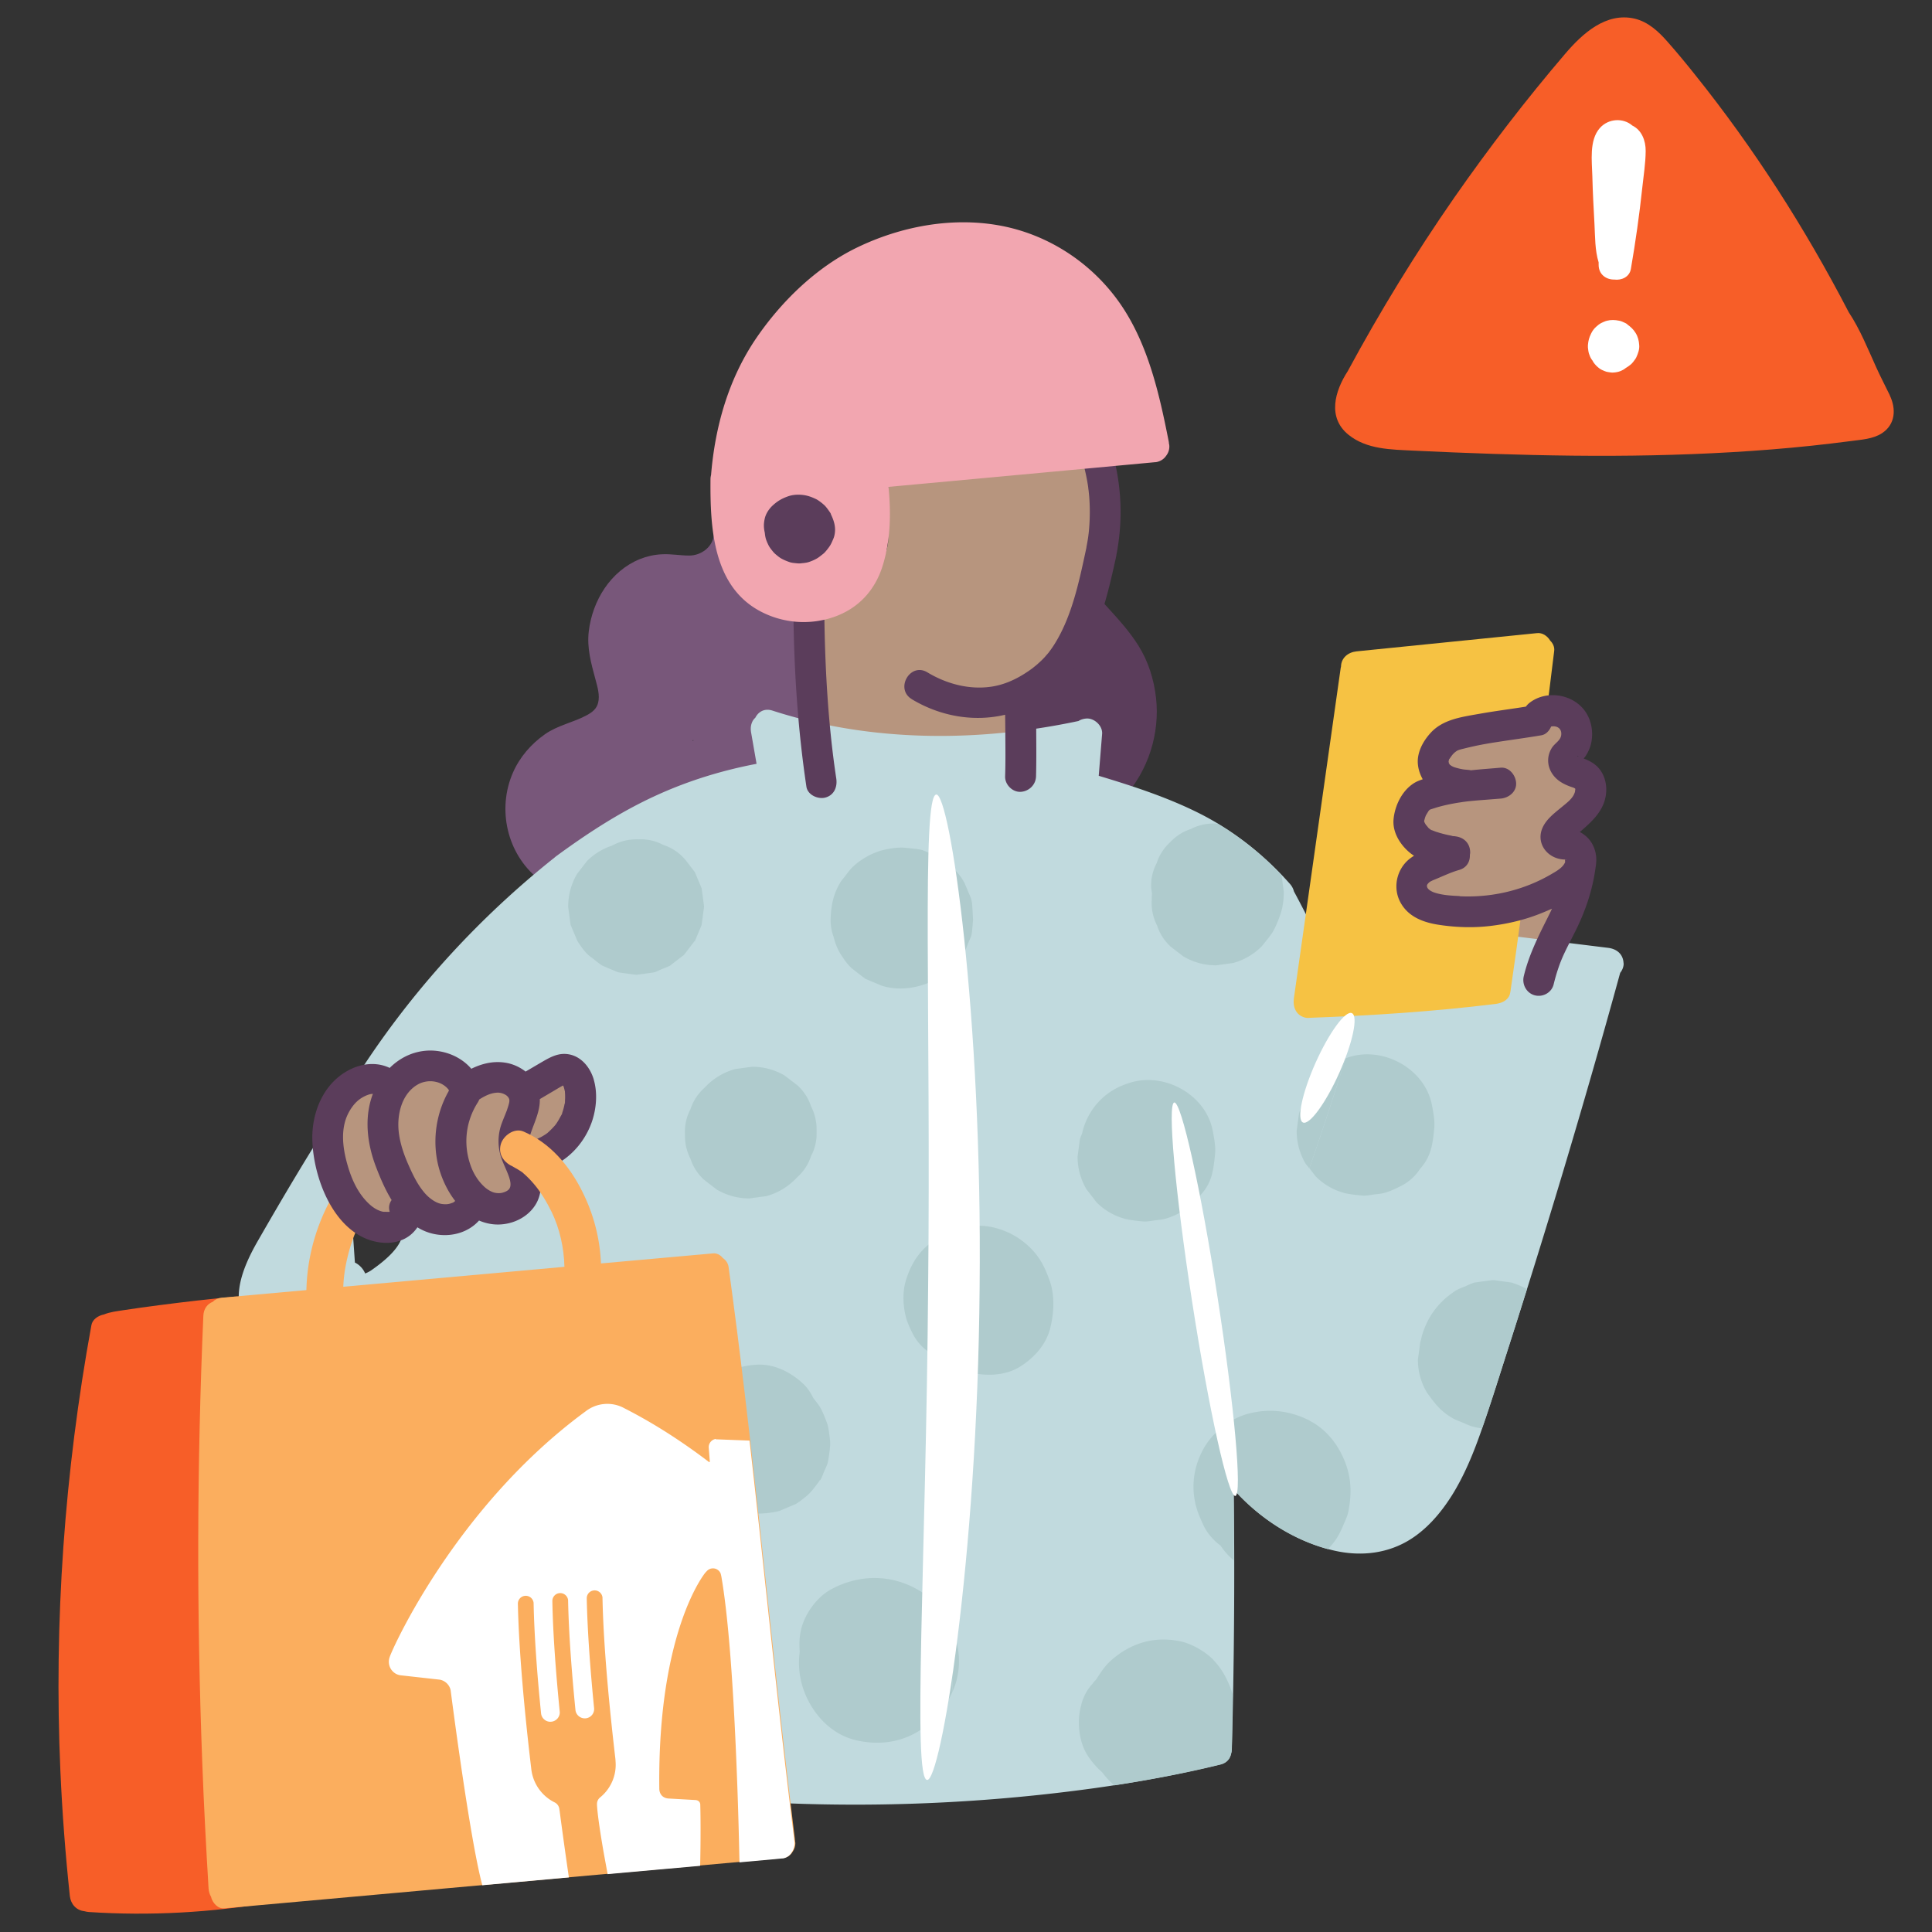 <svg id="Illustration" xmlns="http://www.w3.org/2000/svg" viewBox="0 0 200 200"><rect x="0" y="0" width="200" height="200" fill="#333333" stroke="none"/><defs><style>.cls-1{fill:none}.cls-4{fill:#f75e28}.cls-5{fill:#fff}.cls-6{fill:#fbae5e}.cls-7{fill:#c1dade}.cls-8{fill:#b7957e}.cls-9{fill:#afcbcd}.cls-10{fill:#5b3d5b}</style></defs><path class="cls-8" d="m156.58 97.11.25-2.73s3.65-.86 4.62-1.47 1.47.06.94 1.2-1.82 3.74-1.82 3.74l-4-.74Z"/><g id="Layer_9"><path class="cls-10" d="M119.67 72.23c-.22-1.92-.8-3.77-1.83-5.41-1.12-1.79-2.62-3.3-4.02-4.86-1.35-1.5-3.56.69-2.28 2.2-.31.26-.55.63-.67 1.14-.72 3.02-3.3 4-4.73 6.46-.96 1.66-.57 4.23 1.48 4.84.94.29 1.82-.1 2.58-.6.21-.14.41-.25.6-.36.34.58.94 1 1.75 1.03-.1.44-.2.88-.27 1.29-.22 1.22.6 2.3 1.59 2.69-.82 1.48 1.2 3.34 2.47 1.92 2.51-2.79 3.75-6.6 3.33-10.34Z"/><path d="M81.9 62.22c-1.41-.25-2.59-.66-3.67-1.67-.67-.63-1.13-1.73-2-2.16-.07-.04-.14-.06-.22-.09.58-.84.95-1.84 1.06-2.89.09-.85-.79-1.59-1.59-1.59-.93 0-1.5.73-1.59 1.59-.13 1.24-1.32 2.08-2.49 2.1-.97.01-1.93-.19-2.91-.13-.79.04-1.53.21-2.26.5-3.03 1.24-4.9 4.29-5.28 7.47-.21 1.74.25 3.34.7 5.01.2.75.46 1.6.27 2.38-.15.63-.6.98-1.14 1.28-1.41.77-3.03 1.05-4.37 1.99-1.43 1.01-2.6 2.35-3.31 3.97-1.66 3.79-.62 8.41 2.65 11.02.67.53 1.59.65 2.25 0 .55-.55.67-1.71 0-2.25h-.02c4.75-.25 7.58-4.83 11.74-6.69 3.38-1.51 9.69-.42 9.75-5.47 0-.58.1-1.95-.43-1.61.16-.13.34-.23.53-.31.77 2.09 4.38 1.87 4.29-.73-.11-3.19-.23-6.39-.34-9.58-.03-.9-.66-1.97-1.63-2.14ZM71.77 76.61s0 .04.01.06l-.1.03.08-.1Z" style="fill:#78577a"/></g><path class="cls-8" d="M84.56 77.18c.39-.09-.82-14.15-.82-14.15s4.26-.66 5.51-1.97 2.74-3.72 2.7-5.23c-.04-1.51 0-5.76 0-5.76l21.83-2.89s.83 8.96 0 11.62c-.83 2.66-.24 2.89-1.97 6.11s-3.69 5.29-3.69 5.29l-2.58 2.56.13 4.99-17.46-.79s-4.59.42-3.67.21ZM161.64 73.54c-.75 0-1.27.36-3.24 1.04-1.97.67-1.61 1.21-4.03 1.4-2.43.18-1.81-.82-3.66.5-1.85 1.33-2.28 1.91-.94 2.83 1.34.92 2.2.95 3.4 1.62 1.2.67 2.66-.11.73.71-1.93.82-4.32.71-5.21 1.33-.89.61-2.04.84-2.2 1.97-.16 1.13.91 1.24 2.2 2.14 1.29.9.88 1.5 1.62 1.5s.6.92-.89.9-.61.62-1.93 1.38c-1.33.76-2.2.7-.99 1.81 1.21 1.1 3.27.83 6.34 1.28 3.08.44 4.68.05 7.04-1.28 2.36-1.33 3.82-1.08 3.66-2.85-.16-1.77.34-1.73-.93-2.75s-2-.13-.11-2.14c1.9-2.01 2.78-2.35 2.2-3.46-.58-1.11-1.03-.21-1.92-1.59-.88-1.38-.2-.82.1-2.61.3-1.78.75-2.14-.24-2.94l-.99-.79h.01Z"/><path class="cls-7" d="M24.9 133.69c-.15 2.28.48 4.65 1.76 6.55.46.69 1.43 1.06 2.19.57.69-.44 1.07-1.45.57-2.19-.19-.29-.37-.58-.53-.88a9.02 9.02 0 0 1-.22-.44c-.1-.23-.02-.06.03.07-.03-.09-.08-.18-.11-.27a9.05 9.05 0 0 1-.49-1.99l.06.43c-.08-.62-.1-1.23-.06-1.85.06-.84-.77-1.64-1.6-1.6-.91.04-1.54.7-1.6 1.6ZM137.84 103.27c-2.53 8.7-5.39 17.26-8.6 25.73-.3.81.34 1.76 1.12 1.97.9.25 1.66-.3 1.97-1.12 3.2-8.48 6.06-17.03 8.6-25.73.58-1.98-2.51-2.83-3.08-.85ZM57.24 132.22l-3.03 5.08c-.43.72-.18 1.79.57 2.19s1.73.2 2.19-.57l3.03-5.08c.43-.72.18-1.79-.57-2.19-.75-.4-1.73-.2-2.19.57Z"/><path class="cls-7" d="M168.07 99.72c-.04-.95-.7-1.49-1.6-1.6l-9.89-1.22c-.83-.1-1.64.81-1.6 1.6.02.53.25.93.59 1.2l-.79 3.35-15.44.74-3.7-.02v-2.86c.31 0 .6-.06.84-.21.79-.51.95-1.37.57-2.19-.96-2.11-2-4.19-3.1-6.23-.07-.27-.2-.53-.39-.75-2.68-3.04-5.89-5.58-9.52-7.39-3.25-1.62-6.78-2.77-10.3-3.83l.35-4.33c.07-.84-.79-1.64-1.6-1.6-.33.02-.61.11-.85.26-10.41 2.21-21.5 2.21-31.68-1.08-.84-.27-1.47.14-1.77.74-.11.1-.2.21-.27.33-.21.4-.24.79-.16 1.23l.56 3.21c-3.57.68-7.03 1.74-10.34 3.25-3.76 1.71-7.12 3.91-10.4 6.31-.09.07-.17.14-.25.21-.02.02-.05.03-.07.05-7.49 5.98-14.1 13.14-19.41 21.13a77.95 77.95 0 0 0-3.11 5.1c-2.82 4.36-5.46 8.83-8.05 13.34-1.73 3.01-3.39 7.04-.04 9.64.33.26.74.41 1.15.47l.23.85h-.01l2.16 1.34 14.51-1.34 16.05-.56 4.25 43.21c-.78.02-1.43.87-1.43 1.6 0 .96.74 1.48 1.6 1.6 15.96 2.14 32.34 2.04 48.28-.18 4.34-.61 8.65-1.4 12.9-2.44.65-.16.99-.59 1.1-1.09.04-.14.07-.29.08-.46.24-8.97.31-17.96.19-26.93 2.69 3.01 6.24 5.32 10.16 6.29 2.62.65 5.34.47 7.72-.86 1.99-1.12 3.53-2.92 4.73-4.83 1.22-1.96 2.13-4.14 2.9-6.31 1.02-2.87 1.92-5.79 2.85-8.7 1.96-6.1 3.86-12.21 5.7-18.34 2.06-6.88 4.05-13.78 5.95-20.71.23-.29.37-.65.36-.99ZM46.16 120.39c.09 1.47-1.26 3.26-2.19 4.29-.93 1.02-1.99 2.14-2.35 3.36s-1.63 2.37-3.17 3.45c-.22.15-.44.26-.65.34-.2-.49-.6-.91-1.06-1.13l-.24-3.47c-.06-.89-.63-1.5-1.31-1.74.38-1.13.66-2.02.7-2.28.12-.75-.14-1.4-.58-1.83.72-1.18 1.46-2.35 2.2-3.52 1.15-.2 1.53.36 2.95.19 1.48-.17.16 1 2.16-.17s1.92-.82 3.53-1.19c1.61-.37-.09 2.24 0 3.71Z"/><path class="cls-7" d="M96.45 79.31a855.036 855.036 0 0 1 2.51 81.64c-.13 7.68-.37 15.35-.7 23.02-.09 2.06 3.11 2.06 3.2 0 .6-13.6.88-27.22.82-40.84-.05-13.61-.43-27.24-1.13-40.83a802.9 802.9 0 0 0-1.5-22.98c-.07-.86-.69-1.6-1.6-1.6-.81 0-1.67.74-1.6 1.6Z"/><path class="cls-10" d="M82.13 63.02c.05 6.13.44 12.35 1.35 18.42.13.86 1.21 1.33 1.97 1.12.91-.25 1.25-1.11 1.12-1.97-.86-5.67-1.19-11.74-1.24-17.56-.02-2.06-3.22-2.06-3.2 0ZM115.33 47.52c-.2-.81-1.16-1.38-1.97-1.12-.81.26-1.34 1.1-1.12 1.97.17.69.31 1.38.41 2.07 0 .05.03.28.04.32l.06.59a20.572 20.572 0 0 1-.05 3.83s-.05.39-.04.32c-.05.38-.12.75-.19 1.12 0 .05-.01.09-.02.14-.74 3.44-1.48 7.05-3.3 9.94-.17.27-.35.53-.55.79l-.01.02c-.03.04-.06.08-.09.11-.11.13-.22.25-.32.37-.2.22-.42.44-.65.64-.1.1-.21.19-.32.28-.06.05-.27.21-.24.2-1.28.96-2.72 1.73-4.32 1.97-2.31.35-4.68-.29-6.65-1.48-1.77-1.07-3.38 1.7-1.62 2.77h-.01c2.97 1.79 6.44 2.39 9.68 1.62.01.64.02 1.28.02 1.92.01 1.48.03 2.98-.02 4.46-.03.84.75 1.64 1.6 1.6.84-.04 1.57-.7 1.6-1.6.04-1.48.03-2.97.02-4.46 0-1.05-.01-2.1-.06-3.15.22-.13.45-.26.67-.4 2.77-1.8 4.49-4.38 5.65-7.43.91-2.4 1.5-4.94 2.04-7.45 0-.03 0-.06.01-.09.63-3.28.56-6.63-.25-9.87Zm-6.73 19.99.03-.04c-.01.01-.02.03-.03.04Z"/><path d="M160.46 66.29c-.29-.46-.79-.81-1.34-.75l-18.7 1.89c-.86.09-1.59.67-1.6 1.59 0 .04-.03.07-.03.11l-3.87 27.33-.98 6.9c-.12.86.21 1.72 1.12 1.97.18.05.38.06.58.03h.02c6.41-.23 12.78-.65 19.14-1.43.06 0 .11-.02.18-.03.03 0 .04 0 .06-.01.03 0 .06-.01.08-.02.58-.12 1.12-.49 1.22-1.11v-.03c.03-.1.04-.2.05-.3.39-2.67.76-5.35 1.12-8.03.11-.83-.81-1.64-1.6-1.6-.96.04-1.48.7-1.6 1.6v.09c-1.83.07-4.68.09-5.82-.44-1.74-.79-3.98-1.31-2.33-2.42 1.66-1.12 3.97-1.83 3.97-1.83s-1.38-1.71-2.59-2.72c-1.21-1.01-1.67-.89-1.05-2.14.62-1.25 4.4-3.57 5.32-3.34.92.22-3.03-2.98-3.03-2.98s-.38-1.52 1.93-2.13c1.52-.4 4.35-1.09 6.12-1.52.15.68.9 1.25 1.57 1.22.95-.04 1.49-.7 1.6-1.6.29-2.4.59-4.81.89-7.21.05-.4-.13-.79-.43-1.08Z" style="fill:#f6c243"/><path class="cls-10" d="M164.78 87.28c-.3-.5-.73-.89-1.24-1.15 1.39-1.19 2.73-2.41 2.74-4.4 0-.89-.32-1.8-.98-2.42-.4-.37-.86-.6-1.36-.79.07-.08.12-.14.16-.19.29-.43.51-.91.62-1.41.22-1.07.06-2.2-.52-3.13-1.19-1.89-3.98-2.42-5.79-1.09-.18.13-.33.28-.45.45-1.62.26-3.24.46-4.85.75-1.86.33-3.79.58-5.06 2.02-.6.67-1.08 1.48-1.24 2.38-.14.8.06 1.64.47 2.37-.33.11-.64.23-.92.41-1.23.78-1.97 2.32-2.1 3.73-.13 1.41.76 2.75 1.82 3.57l.3.21c-.19.11-.37.24-.55.39-1.27 1.08-1.66 2.95-.86 4.43.84 1.56 2.49 2.12 4.14 2.35 1.73.25 3.46.3 5.2.09 1.74-.21 3.51-.62 5.18-1.29.38-.15.77-.32 1.17-.49-.16.35-.33.69-.5 1.03-.97 1.93-1.92 3.85-2.42 5.96-.2.84.27 1.73 1.12 1.97.85.23 1.76-.27 1.97-1.12.14-.57.3-1.14.49-1.69.2-.59.29-.79.49-1.26.41-.9.88-1.78 1.32-2.66 1.04-2.11 1.74-4.22 2.05-6.54.02-.08.02-.17.04-.25v-.05c.09-.73-.03-1.49-.44-2.18ZM162.13 89s-.06-.01-.09-.03h.1V89Zm-.11-.07v.01Zm1.36-10.63v.03c-.25-.09-.01-.07 0-.03Zm-13.41.79s-.04-.02-.05-.02c.02 0 .03 0 .05.02Zm-2.52 6.05s-.01-.03-.01-.05v.05Zm-.01-.07v.01Zm.02-.17s0-.01 0 0Zm3.64 7.86c-.86-.04-1.81-.09-2.63-.37-.41-.15-.83-.42-.74-.77.02-.08.11-.17.21-.27.1-.1.41-.23.43-.24.88-.35 1.76-.79 2.67-1.05.82-.23 1.15-.9 1.12-1.56.02-.11.04-.22.03-.33-.04-.93-.7-1.52-1.6-1.6h.03c-.13-.03-.57.01-.15-.03-.11.01-.26-.04-.37-.06-.32-.06-.64-.14-.96-.23-.16-.04-.31-.1-.47-.14-.07-.02-.52-.21-.47-.17a.746.746 0 0 1-.12-.07c-.03-.02-.16-.12-.2-.16-.06-.06-.37-.49-.17-.17-.07-.11-.14-.21-.2-.32-.02-.03-.03-.06-.04-.08-.02-.04-.03-.08-.04-.12v-.04c.03-.13.07-.27.11-.4.02-.04.06-.16.09-.21.08-.14.17-.27.24-.4.03-.03.06-.07.09-.1.02-.02.04-.04.07-.06.01 0 .02 0 .03-.01.2-.07.41-.13.62-.2.77-.23 1.55-.39 2.35-.52.05 0 .39-.06.4-.06l.45-.06c.39-.04.78-.08 1.17-.11l2.3-.18c.83-.07 1.64-.69 1.6-1.6-.04-.81-.7-1.67-1.6-1.6-1.03.09-2.05.16-3.08.27-.08-.02-.17-.03-.25-.04-.44-.04-.43-.03-.8-.1-.13-.03-.27-.06-.4-.1-.04 0-.22-.07-.31-.09-.06-.03-.21-.1-.23-.11-.03-.02-.11-.08-.19-.13l-.09-.15c-.01-.02-.02-.03-.02-.03v-.04c0-.03-.02-.07-.02-.1 0-.05.01-.1.02-.13.02-.05.02-.08.02-.1.01-.01.03-.04.07-.09.25-.37.42-.61.83-.85.04-.01.14-.05.2-.07.19-.06.39-.1.58-.15.36-.09.72-.17 1.08-.25.72-.15 1.45-.28 2.19-.39 1.53-.24 3.06-.44 4.59-.7.49-.08.84-.46 1.03-.91.56-.11 1.11.16 1.05.85-.05.58-.62.84-.94 1.31-.57.86-.55 1.91.03 2.76.51.75 1.31 1.13 2.15 1.4.08.03.16.08.2.1 0 .03.02.07.01.11-.04.2 0 .18-.08.37-.22.59-.82 1.02-1.31 1.43-.68.56-1.47 1.15-1.9 1.95-.93 1.72.39 3.47 2.24 3.49-.02.1 0 .27.01.25-.23.58-.89.94-1.4 1.24-2.87 1.69-6.2 2.47-9.52 2.31Z"/><g id="Layer_5"><path d="M121 45.86v-.08c-.99-5.04-2.19-10.4-5.25-14.64-2.94-4.07-7.39-6.93-12.35-7.81-4.95-.88-10.19.12-14.69 2.3-4.21 2.04-7.85 5.59-10.46 9.43-2.84 4.19-4.23 9.1-4.64 14.1-.03.13-.06.27-.06.43-.04 4.92.21 11.02 5.1 13.66a9.574 9.574 0 0 0 7.73.6c2.52-.9 4.22-2.77 5-5.31.82-2.65.86-5.41.6-8.14 9.15-.84 18.3-1.69 27.44-2.54.02 0 .04 0 .06-.01.13 0 .25-.01.37-.05.39-.11.67-.33.87-.62.2-.26.33-.58.33-.96 0-.12-.02-.24-.05-.36Zm-37.76 7.57c-.05.1-.1.19-.16.29-.06.08-.14.15-.22.22-.04.03-.1.06-.15.08-.04.01-.08.03-.11.03h-.1l-.2-.06c-.04-.03-.09-.05-.13-.08l-.13-.13c-.02-.03-.03-.06-.05-.08 0-.01 0-.03-.01-.04v-.03c.03-.12.06-.25.1-.37.06-.11.11-.22.18-.32.08-.1.18-.19.27-.27.06-.04.13-.08.2-.11.03 0 .06-.01.08-.02h.07c.14-.01.28 0 .42 0h.03l.03.12v.32c-.03.15-.07.3-.12.44h.01Z" style="fill:#f2a6b0"/><path class="cls-10" d="M86.02 53.22c-.04-.1-.1-.18-.16-.27-.16-.22-.32-.46-.52-.65a5.2 5.2 0 0 0-.65-.51c-.09-.06-.18-.11-.29-.16-.56-.26-1.02-.4-1.66-.42-.39-.01-.81.04-1.19.18-.61.22-1.03.46-1.51.89-.41.36-.77.89-.88 1.43-.11.5-.11.89 0 1.39 0 .01 0 .03.01.04.02.19.04.37.09.56.07.27.19.53.31.77.13.25.32.47.49.68.06.07.13.14.2.2.21.18.43.37.68.5.24.13.51.24.77.33.27.1.58.11.86.14.1.01.2.01.3 0 .27-.03.59-.05.86-.14.25-.08.51-.19.75-.32.25-.13.47-.32.69-.49.08-.06.16-.13.23-.21.19-.21.37-.44.52-.67.06-.09.1-.18.15-.27.11-.25.25-.52.31-.8.18-.79-.03-1.49-.37-2.19Z"/></g><g id="Margins"><path class="cls-4" d="M195.64 40.93c-.46-.95-.95-1.88-1.39-2.85-.88-1.94-1.69-3.98-2.87-5.76-4.5-8.67-9.79-16.95-15.89-24.56-.93-1.17-1.88-2.32-2.87-3.44-.91-1.04-2-2.06-3.4-2.39-2.96-.69-5.4 1.54-7.17 3.61-4.08 4.77-7.91 9.76-11.5 14.91-4.01 5.77-7.69 11.78-11.03 17.97-1.34 2.06-2.14 4.8.08 6.59 1.9 1.53 4.41 1.52 6.73 1.64 5.49.26 10.98.46 16.48.52 5.49.06 10.98-.04 16.46-.36 2.76-.16 5.52-.38 8.27-.67 1.35-.15 2.7-.3 4.05-.48 1.08-.15 2.3-.2 3.24-.82 1.39-.92 1.47-2.51.8-3.91Z"/><path class="cls-5" d="M168.45 33.56c-.07-.05-.15-.1-.22-.13-.2-.09-.41-.2-.62-.23-.44-.09-.84-.11-1.29.01-.04.01-.08.03-.13.04-.15.06-.3.12-.45.2-.19.1-.36.24-.51.38-.21.18-.39.43-.51.68-.22.44-.3.75-.34 1.23v.23c.03.21.04.43.11.64.06.18.14.39.25.56.04.06.09.12.13.18l.06.12c.24.34.38.47.71.72.06.04.13.08.2.11.15.06.3.14.45.18.11.03.23.04.34.06.1.01.21.04.31.03.16 0 .34-.03.49-.06.21-.04.41-.13.6-.23.09-.05.18-.11.26-.18.19-.11.36-.23.55-.39.16-.14.29-.33.41-.49.06-.08.1-.15.14-.23.18-.4.34-.82.3-1.27-.03-.45-.13-.86-.37-1.25s-.51-.63-.88-.9h.01ZM168.97 12.99c-.93-.8-2.46-.75-3.36.27-1.12 1.27-.81 3.44-.77 5.01.04 1.65.13 3.3.22 4.94.07 1.31.04 2.69.43 3.95v.25c0 1.03.81 1.54 1.61 1.53.76.1 1.59-.26 1.73-1.11.48-2.79.88-5.6 1.18-8.41.13-1.24.34-2.52.35-3.78.01-1.09-.42-2.19-1.4-2.65Z"/></g><path class="cls-9" d="M98.59 100.15c.47-.46.91-.98 1.22-1.55.14-.27.26-.55.36-.84l.36-.84c.1-.3.16-1.2.2-1.72-.03-.56-.06-1.12-.1-1.67a4.99 4.99 0 0 0-.11-.53c-.22-.53-.45-1.06-.67-1.59-.01-.03-.03-.06-.05-.09-.28-.53-.68-1-1.1-1.43-.46-.46-.98-.87-1.55-1.18h-.02c.27 4.01.51 8.02.73 12.03 0 0 .01 0 .02-.01.24-.18.48-.37.72-.56ZM134.7 114.67c-.08.21-.18.4-.23.63l-.24 1.77c0 1.2.31 2.33.91 3.37.13.17.26.34.4.51 1.31-3.77 2.56-7.57 3.74-11.38-1.03.37-1.92.87-2.72 1.68a7.02 7.02 0 0 0-1.86 3.43ZM98.76 169.16c-.05 2.01-.11 4.02-.18 6.03.18-.42.34-.84.45-1.28.42-1.64.28-3.26-.27-4.75ZM71.93 97.43s.02-.03.02-.05c.22-.53.45-1.06.67-1.59v-.03s.02-.04.02-.06v-.03l.24-1.77v-.11l-.24-1.77v-.04c0-.02-.01-.04-.02-.05a78.6 78.6 0 0 0-.68-1.62c0-.02-.02-.03-.03-.05-.03-.05-1.01-1.33-1.06-1.37l-.05-.05c-.6-.65-1.32-1.11-2.15-1.38a4.93 4.93 0 0 0-2.57-.57c-.92-.03-1.77.16-2.57.57-.07.02-.12.06-.19.09-.96.33-1.82.85-2.55 1.58-.35.45-.7.9-1.04 1.35a6.63 6.63 0 0 0-.91 3.37v.06l.24 1.77v.03c0 .02.01.04.02.06.22.53.45 1.06.67 1.59 0 0 0 .02.01.03.33.51.67 1.03 1.11 1.44.18.17.45.36.62.48-.05-.03.61.51.81.62l.06.03c.1.05 1.52.66 1.62.68.02 0 .04.01.06.02.08.02 1.72.24 1.8.24h.06c.08 0 1.72-.22 1.8-.24.3-.08.39-.16.84-.35.18-.07.58-.22.85-.36 0 0 .02-.01.02-.02.45-.35.9-.7 1.35-1.04.01-.01.03-.02.04-.04l.02-.02 1.04-1.35s.02-.03.03-.05ZM72.86 122.11c.45.35.9.7 1.35 1.04 1.04.6 2.16.91 3.37.91l1.77-.24c1.13-.32 2.11-.89 2.94-1.71l.29-.29c.65-.6 1.11-1.32 1.38-2.15.42-.79.61-1.65.57-2.57.03-.92-.16-1.77-.57-2.57-.27-.83-.73-1.54-1.38-2.15-.45-.35-.9-.69-1.35-1.04a6.63 6.63 0 0 0-3.37-.91l-1.77.24c-1.13.32-2.11.89-2.94 1.71l-.29.29c-.65.6-1.11 1.32-1.38 2.15a4.93 4.93 0 0 0-.57 2.57c-.03.92.16 1.77.57 2.57.27.83.73 1.54 1.38 2.15Z"/><path class="cls-9" d="M87.01 98.75c.33.51.67 1.03 1.11 1.44.02.03.05.05.08.07.45.35.9.7 1.35 1.04.03.02.06.04.09.05l1.59.67s.1.03.15.05c1.89.56 3.92.17 5.62-.74.05-.03.1-.05.15-.08.24-.17.48-.35.7-.54-.22-4.01-.46-8.02-.73-12.03-.53-.22-1.05-.44-1.58-.66-.03-.01-.06-.02-.1-.03-.33-.1-1.52-.21-2-.25-.64-.01-1.33.1-1.91.23-1.2.27-2.53 1.02-3.39 1.91-.23.24-.36.44-.61.76-.26.34-.41.49-.58.78-.68 1.16-.9 2.26-.96 3.59-.03.68.07 1.32.29 1.93.15.62.38 1.23.72 1.8ZM106.57 129.09c-1.01-.96-2.09-1.57-3.43-1.95-.36-.1-.73-.17-1.1-.21a7.3 7.3 0 0 0-3.18.37c-1.17.4-2.25 1.05-3.15 1.91-.96.92-1.57 2.12-1.94 3.37-.35 1.16-.3 2.55 0 3.72.16.65.46 1.25.76 1.85.42.78.99 1.4 1.72 1.87.64.59 1.4.99 2.27 1.19.09.03.19.05.28.07.09.06.19.11.28.17.45.28.91.52 1.45.65.57.13 1.16.2 1.75.21 1.19.02 2.38-.23 3.39-.88 1.43-.92 2.65-2.28 3.06-3.98.38-1.56.48-3.37-.08-4.91-.5-1.37-1-2.41-2.07-3.44ZM113.51 124.46c.83.83 1.81 1.4 2.94 1.71.58.17 1.94.28 1.99.28.38.01.68-.06 1.11-.12.33-.04.75-.07 1.1-.17.62-.17 1.22-.47 1.79-.76.78-.42 1.4-.99 1.87-1.72.59-.64.99-1.4 1.19-2.27.15-.64.25-1.53.29-2.03.06-.75-.12-1.64-.24-2.29-.69-3.73-4.92-6.1-8.49-5.03-1.24.37-2.26.92-3.18 1.84a7.02 7.02 0 0 0-1.86 3.43c-.08.21-.18.4-.23.63l-.24 1.77c0 1.2.31 2.33.91 3.37.35.45.7.9 1.04 1.35ZM148.19 118.75c.15-.64.25-1.53.29-2.03.06-.75-.12-1.64-.24-2.29-.69-3.73-4.92-6.1-8.49-5.03-.16.05-.31.11-.46.16-1.18 3.82-2.43 7.61-3.74 11.38.22.28.43.56.65.84.83.83 1.81 1.4 2.94 1.71.58.17 1.94.28 1.99.28.38.01.68-.06 1.11-.12.33-.04.75-.07 1.1-.17.62-.17 1.22-.47 1.79-.76.78-.42 1.4-.99 1.87-1.72.59-.64.99-1.4 1.19-2.27ZM119.22 93.26c-.03.92.16 1.77.57 2.57.27.83.73 1.54 1.38 2.15.45.35.9.7 1.35 1.04 1.04.6 2.16.91 3.37.91l1.77-.24c1.13-.32 2.11-.89 2.94-1.71.34-.42.8-.97 1.1-1.42.03-.04.06-.08.08-.13.32-.57.57-1.2.78-1.82.25-.73.34-1.53.33-2.29v-.05c-.07-.56-.15-1.12-.22-1.67a31.641 31.641 0 0 0-6.64-5.34c-.03 0-.06 0-.09-.01h-.1c-.92-.03-1.77.16-2.57.57-.83.27-1.54.73-2.15 1.38-.65.6-1.11 1.32-1.38 2.15a4.93 4.93 0 0 0-.57 2.57c.03.21.06.41.08.62-.02.24-.03.48-.02.73ZM156.64 132.82a.977.977 0 0 0-.23-.06l-1.77-.24h-.17l-1.77.24a.42.42 0 0 0-.16.04c-.3.11-.59.23-.87.37-.3.11-.59.23-.87.37-1.74 1.08-2.94 2.61-3.55 4.56-.06.18-.1.37-.14.57-.03.1-.07.2-.09.31l-.24 1.77c0 1.2.31 2.33.91 3.37.85 1.18 1.39 1.93 2.67 2.68.33.19.6.28.99.44.35.15.66.3 1.01.41.34.1.7.17 1.06.22.94-2.68 1.78-5.39 2.65-8.1.68-2.11 1.34-4.22 2-6.33-.46-.24-.93-.45-1.42-.61ZM135.58 147.06c-2-1.01-4.11-1.29-6.3-.73-1.96.5-3.82 1.99-4.76 3.77-1.16 2.17-1.29 4.63-.34 6.89.44 1.04.71 1.68 1.62 2.55.19.18.37.32.55.46.38.57.83 1.09 1.37 1.52 0-2.44.01-4.89-.02-7.33 2.6 2.91 6.01 5.15 9.77 6.18.85-.91 1.17-1.49 1.62-2.56.21-.49.41-.89.5-1.39.36-1.88.3-3.56-.46-5.34-.71-1.67-1.9-3.16-3.55-4ZM92.73 163.63c-2.3-.58-4.63-.22-6.7.9-1.44.79-2.63 2.42-3.06 3.99-.2.74-.26 1.6-.18 2.45-.2 1.51-.02 3.01.59 4.45.93 2.21 2.76 4.13 5.17 4.71 2.27.55 4.59.3 6.59-.95a8.897 8.897 0 0 0 3.43-4c.07-2.01.13-4.02.18-6.03a9.579 9.579 0 0 0-1.76-2.99c-1.05-1.22-2.72-2.14-4.27-2.53ZM125.61 171.83c-.81-.85-2.24-1.67-3.37-1.91-2.72-.59-5.2.16-7.25 1.99-.62.55-1.06 1.25-1.51 1.94-.13.15-.27.28-.38.45-.59.64-.99 1.4-1.19 2.27-.44 1.6-.24 3.72.67 5.14.42.65.94 1.26 1.54 1.78.35.49.77.93 1.23 1.33 3.69-.57 7.36-1.26 10.98-2.15.65-.16.99-.59 1.1-1.09.04-.14.07-.29.08-.46.05-1.89.06-3.79.1-5.68-.1-.35-.22-.7-.37-1.05-.42-.98-.87-1.75-1.63-2.55ZM84.91 153.23c.19-.31.21-.43.41-.92.07-.16.29-.6.37-.9.07-.27.25-1.56.25-1.85v-.15c0-.37-.16-1.53-.26-1.89-.01-.05-.03-.09-.05-.14-.12-.39-.5-1.31-.71-1.66-.13-.23-.45-.65-.73-1-.27-.55-.6-1.06-1.07-1.5-1.27-1.17-2.94-2.03-4.72-1.95-1.78.08-3.42.68-4.72 1.95-.49.48-.93 1.08-1.3 1.64-.06.09-.12.18-.17.28-.24.46-.56 1.22-.72 1.71-.03.08-.05.16-.07.24-.11.47-.24 1.42-.26 1.9-.02.73.08 1.48.28 2.19.01.03.03.06.04.1.22.53.45 1.06.67 1.59.04.06.07.12.11.17.28.43.75 1.07 1.11 1.43.24.21.49.41.75.59.23.19.47.38.72.55.06.04.12.07.18.1.34.19 1.31.6 1.69.71.32.09.82.12 1.03.15.61.08.67.13 1.08.11.5-.02 1.39-.13 1.87-.27.53-.22 1.06-.45 1.59-.67.03-.01.06-.03.09-.04.35-.2 1.12-.8 1.41-1.09.29-.29.88-1.05 1.1-1.4Z"/><g id="Layer_7"><path class="cls-8" d="M41.35 126c-.25.36-1.62 2.57-3.05 1.34-1.43-1.22-3.66-3.28-4.24-5.48-.58-2.2-1.41-3.53-.65-5.6.76-2.07 3.81-4.49 3.81-4.49l3.34.11s.56-1.29 2.94-1.19 4.52.99 4.52.99h3.85c1.9 0 2.14.64 4.07-.17 1.92-.81 3.53-1.03 3.53.74s.65 3.46-1.11 5.14c-1.76 1.69-.6.16-1.76 1.69-1.17 1.52-1.5 2.9-2.28 3.77-.79.87-1.1 2.35-2.55 2.28-1.45-.06-1.34-.83-2.94 0-1.6.83-1.78 1.05-2.8 1.07-1.02.02-4.66-.2-4.66-.2Z"/><path class="cls-6" d="M35.53 134.43c-.02-.77 0-1.54.09-2.3 0-.08.11-.78.03-.31.03-.16.05-.32.08-.49a18.607 18.607 0 0 1 .9-3.33c.06-.15.12-.3.18-.46q.05-.14 0 0c.04-.1.09-.2.13-.3.16-.35.33-.69.51-1.03.47-.88.25-2.11-.69-2.6-.88-.46-2.11-.25-2.6.69-1.66 3.11-2.52 6.6-2.44 10.13.02 1 .86 1.95 1.9 1.9 1.04-.04 1.93-.84 1.9-1.9Z"/><path class="cls-10" d="M61.48 111.8c-.4-1.41-1.49-2.68-3.05-2.7-.92-.01-1.71.48-2.47.92l-1.55.91c-.6-.47-1.33-.8-2.09-.92-1.25-.2-2.44.09-3.53.63-1.16-1.36-3.04-2.04-4.81-1.86-1.44.15-2.67.81-3.64 1.77-1.85-.88-4.02-.24-5.57 1.17-1.69 1.55-2.47 3.91-2.44 6.17.06 3.93 2.16 9.64 6.48 10.63 1.25.29 2.59.16 3.62-.63.31-.24.57-.53.78-.84 2 1.26 4.8 1.06 6.38-.7.64.27 1.33.43 2.07.41 1.47-.04 2.93-.74 3.74-1.99.77-1.19.71-2.68.24-3.99.45.21.98.17 1.49-.05 2.16-.93 3.79-3.03 4.34-5.28.29-1.17.34-2.47.01-3.63Zm-3.25.45a.138.138 0 0 1-.03-.04c.01 0 .03.02.04.05Zm-18.5 13.2c-.54-.08-1.09-.41-1.54-.84-1.19-1.12-1.85-2.66-2.27-4.21-.46-1.67-.68-3.6.16-5.2.32-.6.73-1.14 1.3-1.51.25-.16.8-.46 1.22-.45-.92 2.42-.6 5.1.29 7.47.46 1.21.98 2.43 1.65 3.52-.24.33-.34.75-.2 1.2-.03.02-.05.02-.04.02 0 0-.5 0-.57-.01Zm.89-.19v-.04c.01.01 0 .03 0 .04Zm6.22-.75c-.39.16-.65.18-1.07.13-.64-.08-1.41-.63-1.93-1.29-.68-.83-1.16-1.86-1.59-2.84-.47-1.07-.86-2.23-.98-3.4-.18-1.76.32-3.89 1.97-4.84 1.07-.61 2.5-.39 3.22.56v.1c-1.4 2.44-1.77 5.46-.97 8.17.34 1.13.89 2.27 1.63 3.22-.08.08-.17.15-.26.19Zm5.12-1.03c-.25.06-.58.04-.86-.04-.34-.11-.72-.35-1-.62-.66-.62-1.14-1.43-1.42-2.28-.73-2.15-.46-4.47.77-6.4.07-.11.12-.21.16-.32.59-.38 1.23-.7 1.93-.71.27 0 .6.09.86.27.15.1.34.33.33.53 0 .11 0 .13-.04.31-.06.26-.15.51-.23.75-.18.48-.39.95-.56 1.43a5.322 5.322 0 0 0 0 3.48c.28.82.88 1.88.94 2.58.06.62-.25.85-.87 1.02Zm6.46-9.07c-.05.23-.11.47-.19.7-.03.09-.15.59-.06.18-.03.11-.11.23-.16.32-.13.25-.27.49-.43.72-.02.04-.09.12-.12.16a8.35 8.35 0 0 1-.75.76l-.04.04c-.02.01-.03.02-.06.04-.11.08-.23.16-.35.23-.24.15-.49.27-.75.38-.31.13-.53.41-.66.73-.13-.51-.09-.83.11-1.41.4-1.17.95-2.26.92-3.48l1.54-.91c.29-.17.57-.35.87-.5.03.05.05.11.06.12 0 .02.01.06.03.1.04.13.06.26.1.39v.05c.02.28.03.56.01.84 0 .11 0 .25-.03.36.15-.41-.02.06-.04.16Z"/><path class="cls-4" d="M29.33 194.98c-.26-.89-1.19-1.26-2.09-1.11-1.59.27-3.2.49-4.81.65.16-.7.15-1.45.08-2.17-.22-1.97-.41-3.95-.54-5.93-.27-4.06-.36-8.13-.31-12.2.08-8.04.65-16.08 1.2-24.11.29-4.21.58-8.42.88-12.64l.58-.06c.91-.08 1.7-.67 1.7-1.59 0-.79-.78-1.67-1.7-1.59-2.61.24-5.22.54-7.82.88-1.27.16-2.53.34-3.79.53-.63.1-1.35.18-1.94.43-.62.12-1.21.52-1.31 1.12-2.78 15.21-3.89 30.68-3.21 46.11.19 4.33.52 8.67.98 12.98.09.8.64 1.48 1.52 1.57.14.04.29.07.44.08 6.34.42 12.71.06 18.97-1.01.9-.15 1.41-1.17 1.19-1.95h-.01Z"/><path class="cls-6" d="M82.32 190.74c0-.12-.02-.25-.04-.37v-.06c-1.91-15.35-3.36-30.76-5.19-46.11-.52-4.36-1.07-8.72-1.67-13.06-.06-.39-.29-.7-.59-.91-.26-.32-.62-.52-1.02-.48-3.86.35-7.73.7-11.6 1.04-.1-2.59-.77-5.14-1.94-7.46-1.33-2.66-3.32-5.02-6.09-6.2-.95-.4-2.09.43-2.34 1.33-.3 1.09.37 1.92 1.31 2.33-.11-.04.09.05.13.08.11.07.23.13.35.2l.34.22c.05.03.08.05.11.07 0 0 .01.02.07.07.42.36.8.75 1.15 1.17.64.75 1.3 1.82 1.8 2.85.84 1.73 1.28 3.71 1.33 5.69-8.06.73-16.12 1.45-24.18 2.18l-11.31 1.02c-.36.03-.68.18-.93.43-.51.2-.93.68-.96 1.45-.67 15.42-.7 30.86-.11 46.28.16 4.33.39 8.66.65 12.98.02.32.11.62.25.86.16.67.73 1.28 1.38 1.21l44.96-4.05 12.73-1.15s.04 0 .07-.01c.11 0 .22-.01.31-.04.35-.11.6-.32.76-.6.18-.26.29-.58.29-.95h-.01Z"/><path class="cls-1" d="M61.84 186.71c0-.27.11-.51.31-.67a4.41 4.41 0 0 0 1.61-3.77v-.19c-.65-5.47-1.24-11.72-1.35-16.68v-.06a.818.818 0 0 0-1.63.09c.07 3.4.37 7.41.76 11.36.05.53-.34 1-.87 1.05a.974.974 0 0 1-1.06-.87c-.39-3.93-.69-7.91-.76-11.29v-.06a.818.818 0 0 0-1.63.09c.07 3.41.37 7.45.76 11.42a.974.974 0 0 1-.87 1.06.974.974 0 0 1-1.06-.87c-.39-3.95-.69-7.95-.77-11.36v-.06a.818.818 0 0 0-1.63.09c.1 5.11.73 11.59 1.4 17.19a4.42 4.42 0 0 0 2.42 3.37c.25.13.43.37.47.66.01.08.03.19.04.27.34 2.65.7 5.19.95 6.83 1.36-.12 2.71-.24 4.07-.37-.11-.62-.26-1.41-.43-2.36-.7-4.05-.67-4.9-.67-4.9h-.03Z"/><path class="cls-1" d="M46.64 174.96c-.11-.56-.56-1-1.11-1.1l-4.12-.46c-.62-.1-1.11-.62-1.16-1.27-.02-.22.01-.42.08-.61.23-.8 6.86-15.58 20.27-25.43a3.5 3.5 0 0 1 1.97-.77c.75-.06 1.46.11 2.07.45 3.2 1.64 6.13 3.56 8.75 5.56s.02.01.03.01c.03 0 .05-.03.05-.06l-.11-1.42c-.04-.48.32-.89.79-.93h.11l3.38.13a705.641 705.641 0 0 0-2.23-17.93c-.06-.39-.29-.7-.59-.91-.26-.32-.62-.52-1.02-.48l-39.57 3.57-11.31 1.02c-.36.03-.68.18-.93.43-.51.2-.93.68-.96 1.45-.67 15.42-.7 30.86-.11 46.28.16 4.33.39 8.66.65 12.98.02.32.11.62.25.86.16.67.73 1.28 1.38 1.21 8.91-.81 17.81-1.61 26.71-2.41-1.3-4.81-3.19-19.5-3.28-20.18ZM74.75 163.18c-.04-.28-.1-.39-.1-.39a.856.856 0 0 0-.84-.48c-.19.01-.36.09-.49.2 0 0-.1.07-.24.25 0 0-4.94 5.93-4.76 22.32 0 0 0 .23.07.43.12.33.41.58.86.62l2.83.16c.25.02.46.19.48.44 0 0 .08 2.27-.01 6.37l4.09-.37c-.04-1.79-.11-5.07-.26-8.9-.26-6.83-.74-15.57-1.61-20.66Z"/><path class="cls-5" d="M74.16 148.95c-.48.04-.83.46-.79.93l.11 1.42s-.02.05-.05.06c-.01 0-.03 0-.03-.01-2.63-2-5.55-3.93-8.75-5.56-.61-.34-1.32-.51-2.07-.45-.75.06-1.42.34-1.97.77-13.41 9.84-20.03 24.62-20.27 25.43-.07.19-.1.39-.08.61.05.65.55 1.17 1.16 1.27l4.12.46c.55.11 1 .54 1.11 1.1.09.69 1.98 15.37 3.28 20.18l8.96-.81c-.24-1.64-.6-4.17-.95-6.83-.01-.08-.03-.19-.04-.27a.879.879 0 0 0-.47-.66 4.403 4.403 0 0 1-2.42-3.37c-.67-5.6-1.29-12.09-1.4-17.19-.01-.43.31-.79.74-.83.45-.04.85.29.89.74v.06c.07 3.4.37 7.41.77 11.36.05.53.53.93 1.06.87.53-.05.93-.53.87-1.06-.39-3.97-.7-8.01-.76-11.42-.01-.43.31-.79.74-.83.45-.04.85.29.89.74v.06c.07 3.39.37 7.37.76 11.29.05.53.53.92 1.06.87.53-.05.92-.52.87-1.05-.39-3.95-.69-7.96-.76-11.36-.01-.43.31-.79.74-.83.45-.04.85.29.89.74v.06c.1 4.96.7 11.21 1.34 16.68v.05s.01.06.01.08v.06c.13 1.5-.52 2.89-1.61 3.77-.19.16-.31.4-.31.67 0 0-.03.85.67 4.9.17.95.32 1.74.43 2.36 1.74-.16 3.48-.31 5.22-.47l4.36-.39c.09-4.1.01-6.37.01-6.37-.02-.25-.22-.42-.48-.44l-2.83-.16c-.45-.04-.74-.29-.86-.62-.08-.2-.07-.43-.07-.43-.18-16.39 4.76-22.32 4.76-22.32.15-.17.24-.25.24-.25.13-.11.3-.19.49-.2.36-.03.69.17.84.48 0 0 .05.11.1.39.88 5.09 1.35 13.83 1.61 20.66.15 3.83.22 7.11.26 8.9 1.42-.13 2.85-.25 4.27-.39.03 0 .04 0 .07-.01.11 0 .22-.01.31-.04.35-.11.6-.32.76-.6.18-.26.29-.58.29-.95 0-.12-.02-.25-.04-.37v-.06c-1.71-13.72-3.05-27.5-4.62-41.24l-3.38-.13h-.11v-.03Z"/></g><path class="cls-5" d="M121.56 114.13c-.73.11.1 9.32 1.84 20.57s3.75 20.27 4.48 20.16c.73-.11-.1-9.32-1.84-20.57s-3.75-20.27-4.48-20.16ZM139.95 104.88c-.67-.3-2.35 1.99-3.75 5.11-1.4 3.13-1.99 5.9-1.32 6.21.67.3 2.35-1.99 3.75-5.11 1.4-3.13 1.99-5.9 1.32-6.21ZM95.97 184.26c1.4.18 5.21-22.58 5.44-50.96.3-28.38-3.09-51.2-4.49-51.05-1.53.14-.54 22.93-.84 51-.22 28.07-1.63 50.84-.11 51.01Z"/></svg>